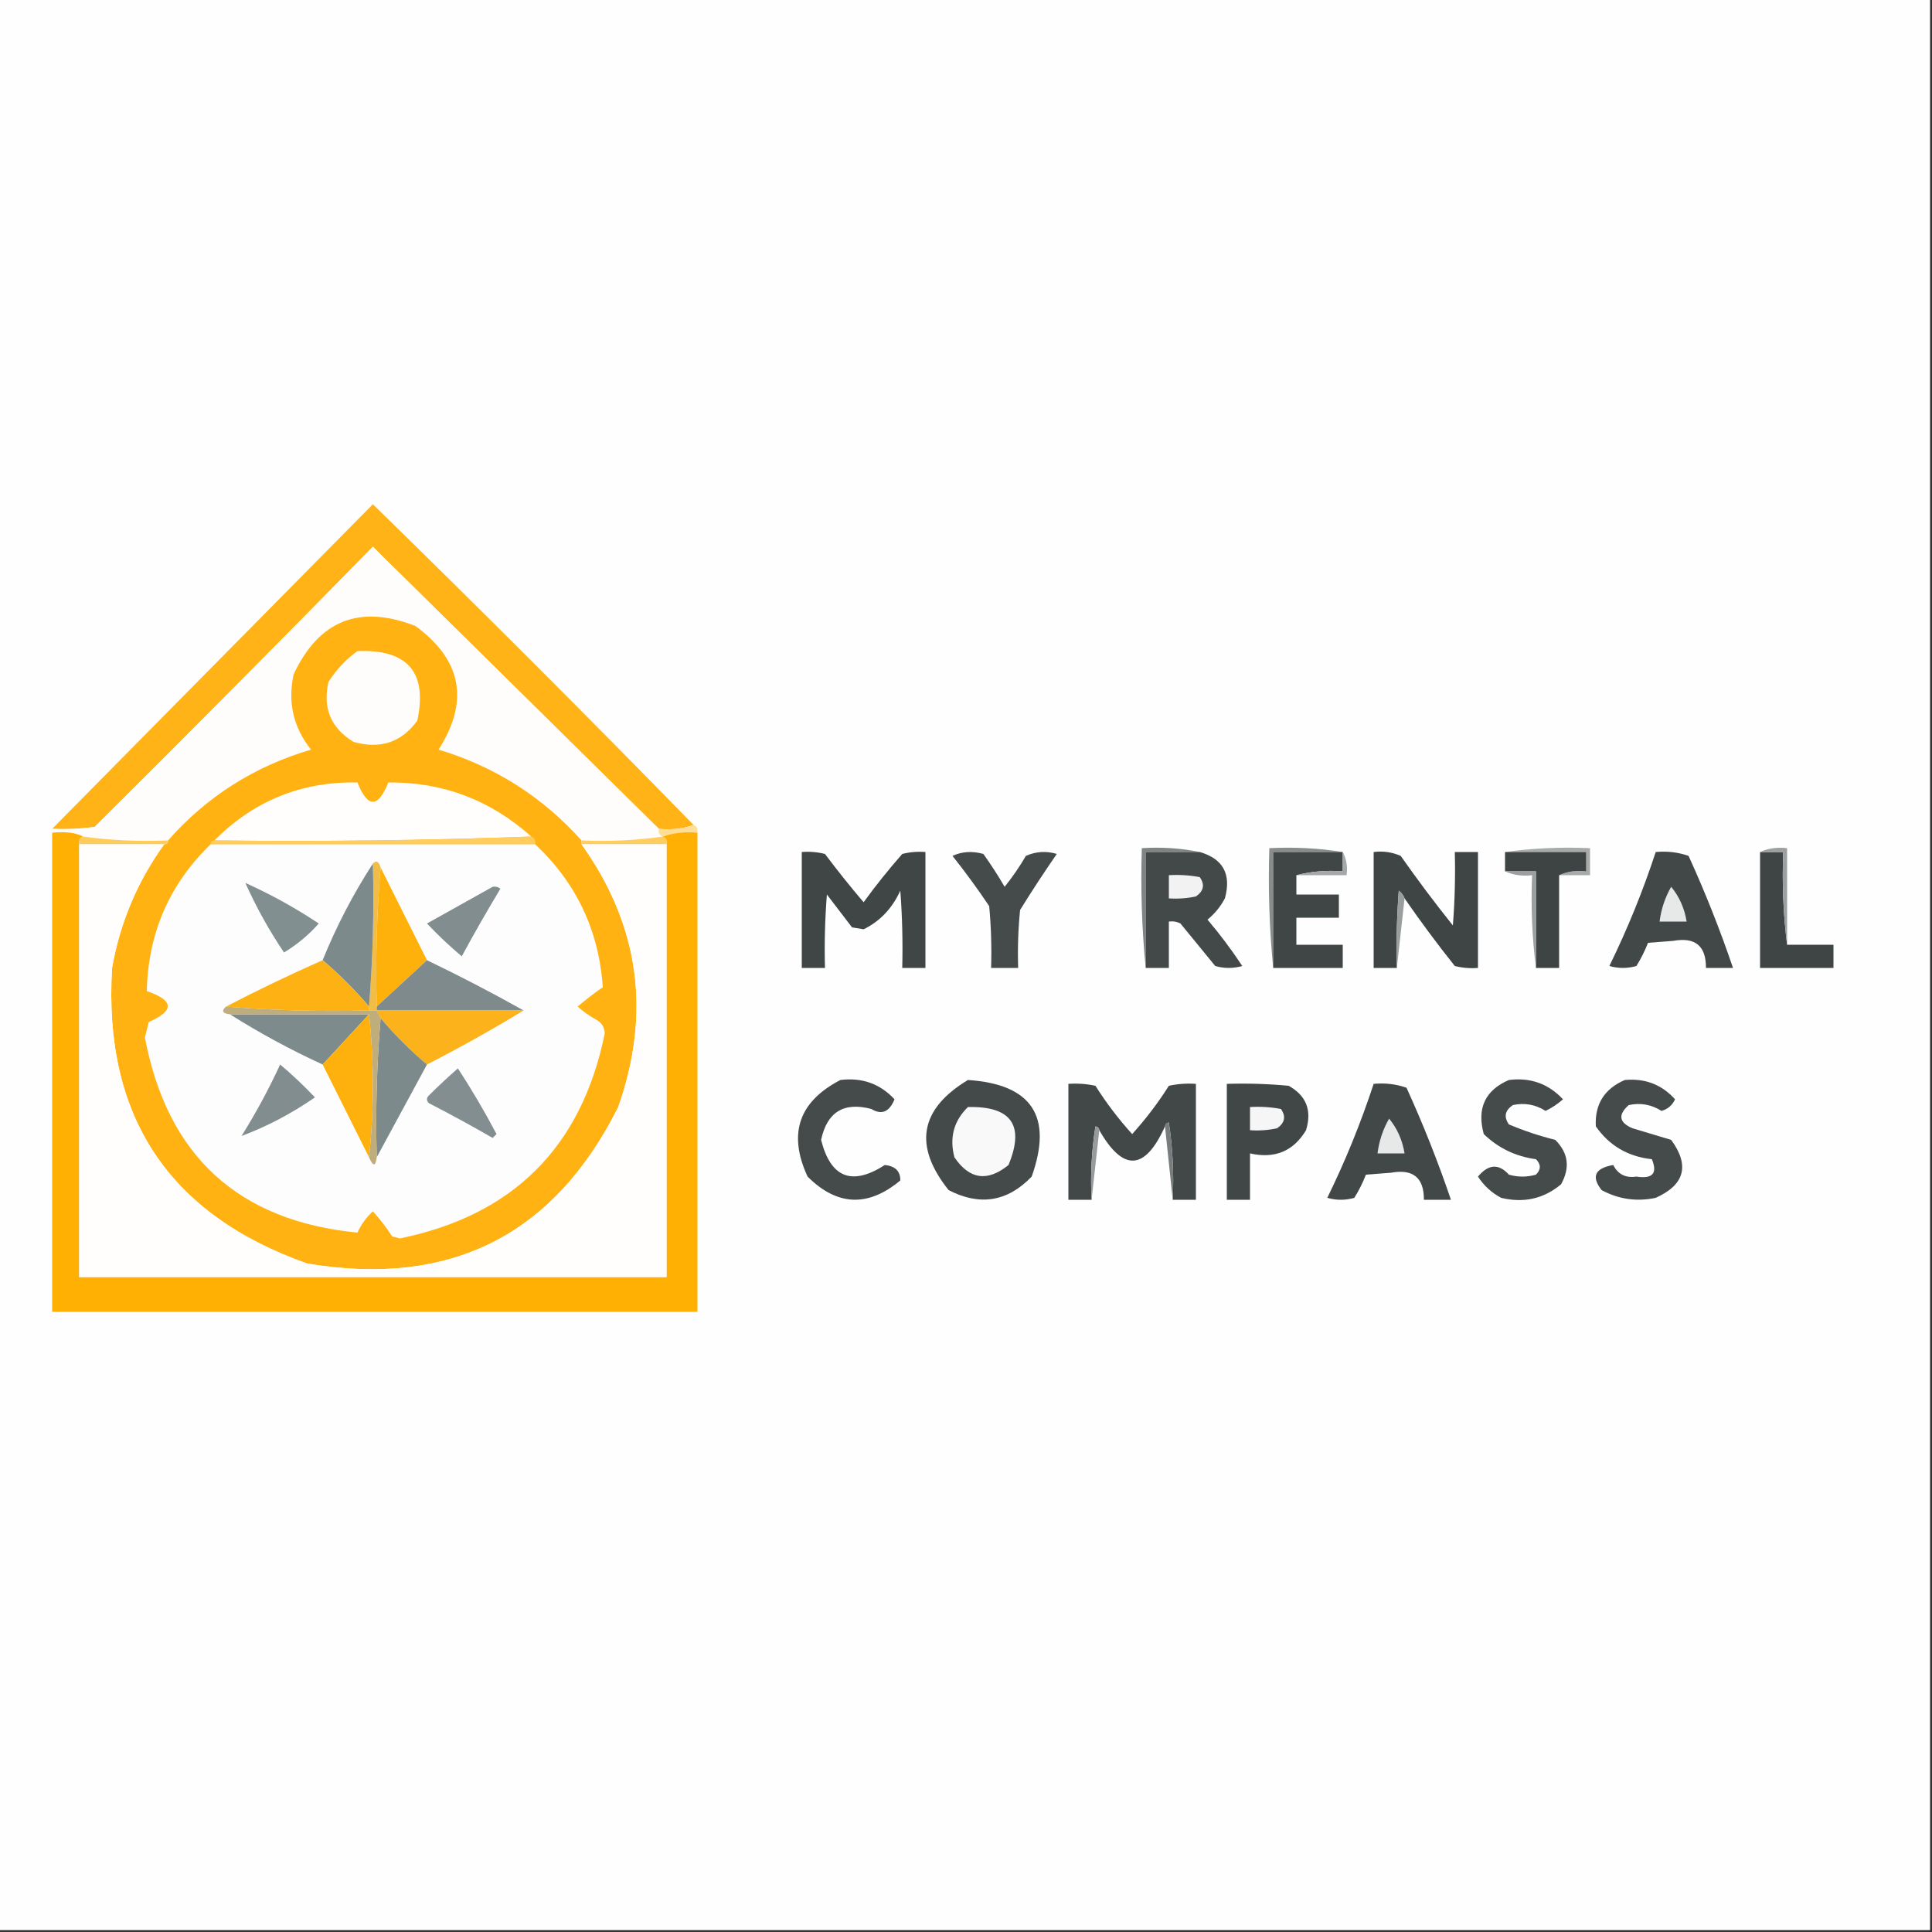 <?xml version="1.0" encoding="UTF-8"?>
<!DOCTYPE svg PUBLIC "-//W3C//DTD SVG 1.1//EN" "http://www.w3.org/Graphics/SVG/1.1/DTD/svg11.dtd">
<svg xmlns="http://www.w3.org/2000/svg" version="1.1" width="500px" height="500px" fill="none" style="shape-rendering:geometricPrecision; text-rendering:geometricPrecision; image-rendering:optimizeQuality; fill-rule:evenodd; clip-rule:evenodd" xmlns:xlink="http://www.w3.org/1999/xlink">
<rect width="100%" height="100%" fill="#333333" stroke="none"/>
<g><path style="opacity:1" fill="#fefefe" d="M -0.5,-0.5 C 166.167,-0.5 332.833,-0.5 499.5,-0.5C 499.5,166.167 499.5,332.833 499.5,499.5C 332.833,499.5 166.167,499.5 -0.5,499.5C -0.5,332.833 -0.5,166.167 -0.5,-0.5 Z"/></g>
<g><path style="opacity:1" fill="#ffb316" d="M 179.5,213.5 C 176.713,214.477 173.713,214.81 170.5,214.5C 145.929,190.263 121.262,165.93 96.5,141.5C 72.68,165.82 48.681,189.986 24.5,214C 20.848,214.499 17.182,214.665 13.5,214.5C 41.145,186.521 68.812,158.521 96.5,130.5C 124.548,157.881 152.215,185.548 179.5,213.5 Z"/></g>
<g><path style="opacity:1" fill="#fffdfb" d="M 170.5,214.5 C 170.328,215.492 170.662,216.158 171.5,216.5C 164.687,217.491 157.687,217.825 150.5,217.5C 140.368,206.202 128.035,198.369 113.5,194C 121.515,181.449 119.515,170.783 107.5,162C 93.049,156.37 82.549,160.537 76,174.5C 74.412,181.765 75.912,188.265 80.5,194C 65.795,198.338 53.462,206.172 43.5,217.5C 35.981,217.825 28.648,217.492 21.5,216.5C 19.639,215.493 16.973,215.16 13.5,215.5C 13.5,215.167 13.5,214.833 13.5,214.5C 17.182,214.665 20.848,214.499 24.5,214C 48.681,189.986 72.68,165.82 96.5,141.5C 121.262,165.93 145.929,190.263 170.5,214.5 Z"/></g>
<g><path style="opacity:1" fill="#ffb212" d="M 150.5,217.5 C 150.5,217.833 150.5,218.167 150.5,218.5C 165.446,239.378 168.612,262.044 160,286.5C 143.386,319.725 116.553,333.225 79.5,327C 43.544,314.282 26.71,288.782 29,250.5C 31.077,238.755 35.577,228.089 42.5,218.5C 43.167,218.5 43.5,218.167 43.5,217.5C 53.462,206.172 65.795,198.338 80.5,194C 75.912,188.265 74.412,181.765 76,174.5C 82.549,160.537 93.049,156.37 107.5,162C 119.515,170.783 121.515,181.449 113.5,194C 128.035,198.369 140.368,206.202 150.5,217.5 Z"/></g>
<g><path style="opacity:1" fill="#fffdfb" d="M 92.5,168.5 C 105.506,167.995 110.673,173.995 108,186.5C 103.914,192.118 98.414,193.951 91.5,192C 85.636,188.434 83.469,183.267 85,176.5C 87.028,173.308 89.528,170.641 92.5,168.5 Z"/></g>
<g><path style="opacity:1" fill="#fffefc" d="M 137.5,216.5 C 110.338,217.498 83.005,217.831 55.5,217.5C 65.706,207.23 78.039,202.23 92.5,202.5C 95.167,209.167 97.833,209.167 100.5,202.5C 114.574,202.363 126.907,207.029 137.5,216.5 Z"/></g>
<g><path style="opacity:1" fill="#ffdf97" d="M 179.5,213.5 C 180.338,213.842 180.672,214.508 180.5,215.5C 177.287,215.19 174.287,215.523 171.5,216.5C 170.662,216.158 170.328,215.492 170.5,214.5C 173.713,214.81 176.713,214.477 179.5,213.5 Z"/></g>
<g><path style="opacity:1" fill="#ffb002" d="M 13.5,215.5 C 16.973,215.16 19.639,215.493 21.5,216.5C 20.662,216.842 20.328,217.508 20.5,218.5C 20.5,255.833 20.5,293.167 20.5,330.5C 71.167,330.5 121.833,330.5 172.5,330.5C 172.5,293.167 172.5,255.833 172.5,218.5C 172.672,217.508 172.338,216.842 171.5,216.5C 174.287,215.523 177.287,215.19 180.5,215.5C 180.5,256.833 180.5,298.167 180.5,339.5C 124.833,339.5 69.167,339.5 13.5,339.5C 13.5,298.167 13.5,256.833 13.5,215.5 Z"/></g>
<g><path style="opacity:1" fill="#ffcc5c" d="M 21.5,216.5 C 28.648,217.492 35.981,217.825 43.5,217.5C 43.5,218.167 43.167,218.5 42.5,218.5C 35.167,218.5 27.833,218.5 20.5,218.5C 20.328,217.508 20.662,216.842 21.5,216.5 Z"/></g>
<g><path style="opacity:1" fill="#ffcc5d" d="M 137.5,216.5 C 138.338,216.842 138.672,217.508 138.5,218.5C 110.5,218.5 82.5,218.5 54.5,218.5C 54.5,217.833 54.833,217.5 55.5,217.5C 83.005,217.831 110.338,217.498 137.5,216.5 Z"/></g>
<g><path style="opacity:1" fill="#ffcd60" d="M 171.5,216.5 C 172.338,216.842 172.672,217.508 172.5,218.5C 165.167,218.5 157.833,218.5 150.5,218.5C 150.5,218.167 150.5,217.833 150.5,217.5C 157.687,217.825 164.687,217.491 171.5,216.5 Z"/></g>
<g><path style="opacity:1" fill="#fffefd" d="M 20.5,218.5 C 27.833,218.5 35.167,218.5 42.5,218.5C 35.577,228.089 31.077,238.755 29,250.5C 26.71,288.782 43.544,314.282 79.5,327C 116.553,333.225 143.386,319.725 160,286.5C 168.612,262.044 165.446,239.378 150.5,218.5C 157.833,218.5 165.167,218.5 172.5,218.5C 172.5,255.833 172.5,293.167 172.5,330.5C 121.833,330.5 71.167,330.5 20.5,330.5C 20.5,293.167 20.5,255.833 20.5,218.5 Z"/></g>
<g><path style="opacity:1" fill="#fefdfd" d="M 54.5,218.5 C 82.5,218.5 110.5,218.5 138.5,218.5C 149.167,228.502 155,240.836 156,255.5C 153.743,257.046 151.576,258.712 149.5,260.5C 151.028,261.861 152.695,263.028 154.5,264C 155.804,264.804 156.471,265.971 156.5,267.5C 150.5,296.833 132.833,314.5 103.5,320.5C 102.833,320.333 102.167,320.167 101.5,320C 99.994,317.667 98.327,315.5 96.5,313.5C 94.812,315.029 93.479,316.863 92.5,319C 61.628,315.966 43.295,299.133 37.5,268.5C 37.833,267.167 38.167,265.833 38.5,264.5C 45.209,261.554 45.042,258.887 38,256.5C 38.314,241.543 43.814,228.876 54.5,218.5 Z"/></g>
<g><path style="opacity:1" fill="#a8aaaa" d="M 389.5,220.5 C 396.648,219.508 403.981,219.175 411.5,219.5C 411.5,221.833 411.5,224.167 411.5,226.5C 408.833,226.5 406.167,226.5 403.5,226.5C 405.607,225.532 407.941,225.198 410.5,225.5C 410.5,223.833 410.5,222.167 410.5,220.5C 403.5,220.5 396.5,220.5 389.5,220.5 Z"/></g>
<g><path style="opacity:1" fill="#404646" d="M 207.5,220.5 C 209.527,220.338 211.527,220.505 213.5,221C 216.724,225.297 220.057,229.464 223.5,233.5C 226.613,229.213 229.946,225.047 233.5,221C 235.473,220.505 237.473,220.338 239.5,220.5C 239.5,230.5 239.5,240.5 239.5,250.5C 237.5,250.5 235.5,250.5 233.5,250.5C 233.666,243.825 233.5,237.158 233,230.5C 230.902,235.093 227.735,238.426 223.5,240.5C 222.5,240.333 221.5,240.167 220.5,240C 218.333,237.167 216.167,234.333 214,231.5C 213.5,237.825 213.334,244.158 213.5,250.5C 211.5,250.5 209.5,250.5 207.5,250.5C 207.5,240.5 207.5,230.5 207.5,220.5 Z"/></g>
<g><path style="opacity:1" fill="#454b4b" d="M 246.5,221.5 C 248.966,220.366 251.633,220.199 254.5,221C 256.458,223.748 258.291,226.582 260,229.5C 262.029,226.971 263.862,224.304 265.5,221.5C 268.106,220.348 270.773,220.182 273.5,221C 270.209,225.748 267.042,230.581 264,235.5C 263.501,240.489 263.334,245.489 263.5,250.5C 261.167,250.5 258.833,250.5 256.5,250.5C 256.666,245.156 256.499,239.823 256,234.5C 252.97,229.985 249.803,225.651 246.5,221.5 Z"/></g>
<g><path style="opacity:1" fill="#808484" d="M 310.5,220.5 C 305.833,220.5 301.167,220.5 296.5,220.5C 296.5,230.5 296.5,240.5 296.5,250.5C 295.506,240.347 295.172,230.014 295.5,219.5C 300.695,219.179 305.695,219.513 310.5,220.5 Z"/></g>
<g><path style="opacity:1" fill="#434949" d="M 310.5,220.5 C 316.55,222.26 318.717,226.26 317,232.5C 315.878,234.624 314.378,236.457 312.5,238C 315.743,241.821 318.743,245.821 321.5,250C 319.167,250.667 316.833,250.667 314.5,250C 311.5,246.333 308.5,242.667 305.5,239C 304.552,238.517 303.552,238.351 302.5,238.5C 302.5,242.5 302.5,246.5 302.5,250.5C 300.5,250.5 298.5,250.5 296.5,250.5C 296.5,240.5 296.5,230.5 296.5,220.5C 301.167,220.5 305.833,220.5 310.5,220.5 Z"/></g>
<g><path style="opacity:1" fill="#888c8c" d="M 347.5,220.5 C 341.5,220.5 335.5,220.5 329.5,220.5C 329.5,230.5 329.5,240.5 329.5,250.5C 328.506,240.347 328.172,230.014 328.5,219.5C 335.022,219.177 341.355,219.51 347.5,220.5 Z"/></g>
<g><path style="opacity:1" fill="#404646" d="M 347.5,220.5 C 347.5,222.167 347.5,223.833 347.5,225.5C 343.298,225.183 339.298,225.517 335.5,226.5C 335.5,228.167 335.5,229.833 335.5,231.5C 339.167,231.5 342.833,231.5 346.5,231.5C 346.5,233.5 346.5,235.5 346.5,237.5C 342.833,237.5 339.167,237.5 335.5,237.5C 335.5,239.833 335.5,242.167 335.5,244.5C 339.5,244.5 343.5,244.5 347.5,244.5C 347.5,246.5 347.5,248.5 347.5,250.5C 341.5,250.5 335.5,250.5 329.5,250.5C 329.5,240.5 329.5,230.5 329.5,220.5C 335.5,220.5 341.5,220.5 347.5,220.5 Z"/></g>
<g><path style="opacity:1" fill="#3f4545" d="M 363.5,232.5 C 363.217,231.711 362.717,231.044 362,230.5C 361.5,237.158 361.334,243.825 361.5,250.5C 359.5,250.5 357.5,250.5 355.5,250.5C 355.5,240.5 355.5,230.5 355.5,220.5C 357.924,220.192 360.257,220.526 362.5,221.5C 366.808,227.641 371.308,233.641 376,239.5C 376.5,233.175 376.666,226.842 376.5,220.5C 378.5,220.5 380.5,220.5 382.5,220.5C 382.5,230.5 382.5,240.5 382.5,250.5C 380.473,250.662 378.473,250.495 376.5,250C 371.949,244.289 367.616,238.456 363.5,232.5 Z"/></g>
<g><path style="opacity:1" fill="#3e4444" d="M 389.5,220.5 C 396.5,220.5 403.5,220.5 410.5,220.5C 410.5,222.167 410.5,223.833 410.5,225.5C 407.941,225.198 405.607,225.532 403.5,226.5C 403.5,234.5 403.5,242.5 403.5,250.5C 401.5,250.5 399.5,250.5 397.5,250.5C 397.5,242.167 397.5,233.833 397.5,225.5C 394.833,225.5 392.167,225.5 389.5,225.5C 389.5,223.833 389.5,222.167 389.5,220.5 Z"/></g>
<g><path style="opacity:1" fill="#424848" d="M 428.5,220.5 C 431.448,220.223 434.281,220.556 437,221.5C 441.333,231.004 445.166,240.671 448.5,250.5C 446.167,250.5 443.833,250.5 441.5,250.5C 441.541,244.792 438.708,242.459 433,243.5C 430.833,243.667 428.667,243.833 426.5,244C 425.692,246.088 424.692,248.088 423.5,250C 421.167,250.667 418.833,250.667 416.5,250C 421.189,240.429 425.189,230.595 428.5,220.5 Z"/></g>
<g><path style="opacity:1" fill="#3f4545" d="M 455.5,220.5 C 457.5,220.5 459.5,220.5 461.5,220.5C 461.174,228.684 461.508,236.684 462.5,244.5C 466.5,244.5 470.5,244.5 474.5,244.5C 474.5,246.5 474.5,248.5 474.5,250.5C 468.167,250.5 461.833,250.5 455.5,250.5C 455.5,240.5 455.5,230.5 455.5,220.5 Z"/></g>
<g><path style="opacity:1" fill="#9da0a0" d="M 455.5,220.5 C 457.607,219.532 459.941,219.198 462.5,219.5C 462.5,227.833 462.5,236.167 462.5,244.5C 461.508,236.684 461.174,228.684 461.5,220.5C 459.5,220.5 457.5,220.5 455.5,220.5 Z"/></g>
<g><path style="opacity:1" fill="#f1bd47" d="M 98.5,224.5 C 97.505,236.322 97.172,248.322 97.5,260.5C 97.5,260.833 97.5,261.167 97.5,261.5C 96.833,261.5 96.167,261.5 95.5,261.5C 95.5,261.167 95.5,260.833 95.5,260.5C 96.495,248.345 96.829,236.011 96.5,223.5C 97.327,222.561 97.994,222.895 98.5,224.5 Z"/></g>
<g><path style="opacity:1" fill="#7d8a8c" d="M 96.5,223.5 C 96.829,236.011 96.495,248.345 95.5,260.5C 91.833,256.167 87.833,252.167 83.5,248.5C 87.072,239.687 91.405,231.354 96.5,223.5 Z"/></g>
<g><path style="opacity:1" fill="#feb10b" d="M 98.5,224.5 C 102.5,232.5 106.5,240.5 110.5,248.5C 106.167,252.5 101.833,256.5 97.5,260.5C 97.172,248.322 97.505,236.322 98.5,224.5 Z"/></g>
<g><path style="opacity:1" fill="#a5a8a8" d="M 347.5,220.5 C 348.461,222.265 348.795,224.265 348.5,226.5C 344.167,226.5 339.833,226.5 335.5,226.5C 339.298,225.517 343.298,225.183 347.5,225.5C 347.5,223.833 347.5,222.167 347.5,220.5 Z"/></g>
<g><path style="opacity:1" fill="#f2f2f2" d="M 302.5,226.5 C 305.187,226.336 307.854,226.503 310.5,227C 311.86,228.938 311.527,230.604 309.5,232C 307.19,232.497 304.857,232.663 302.5,232.5C 302.5,230.5 302.5,228.5 302.5,226.5 Z"/></g>
<g><path style="opacity:1" fill="#9c9f9f" d="M 389.5,225.5 C 392.167,225.5 394.833,225.5 397.5,225.5C 397.5,233.833 397.5,242.167 397.5,250.5C 396.508,242.684 396.174,234.684 396.5,226.5C 393.941,226.802 391.607,226.468 389.5,225.5 Z"/></g>
<g><path style="opacity:1" fill="#e7e8e8" d="M 432.5,229.5 C 434.607,232.057 435.941,235.057 436.5,238.5C 434.167,238.5 431.833,238.5 429.5,238.5C 429.905,235.285 430.905,232.285 432.5,229.5 Z"/></g>
<g><path style="opacity:1" fill="#828f90" d="M 63.5,228.5 C 70.101,231.468 76.434,234.968 82.5,239C 79.869,241.977 76.869,244.477 73.5,246.5C 69.635,240.768 66.302,234.768 63.5,228.5 Z"/></g>
<g><path style="opacity:1" fill="#818d8f" d="M 127.5,229.5 C 128.239,229.369 128.906,229.536 129.5,230C 126.04,235.752 122.707,241.585 119.5,247.5C 116.349,244.85 113.349,242.016 110.5,239C 116.229,235.806 121.896,232.639 127.5,229.5 Z"/></g>
<g><path style="opacity:1" fill="#9b9e9e" d="M 363.5,232.5 C 362.833,238.5 362.167,244.5 361.5,250.5C 361.334,243.825 361.5,237.158 362,230.5C 362.717,231.044 363.217,231.711 363.5,232.5 Z"/></g>
<g><path style="opacity:1" fill="#fdb112" d="M 83.5,248.5 C 87.833,252.167 91.833,256.167 95.5,260.5C 95.5,260.833 95.5,261.167 95.5,261.5C 82.989,261.829 70.655,261.495 58.5,260.5C 66.681,256.243 75.014,252.243 83.5,248.5 Z"/></g>
<g><path style="opacity:1" fill="#7e8a8c" d="M 110.5,248.5 C 119.025,252.595 127.358,256.928 135.5,261.5C 122.833,261.5 110.167,261.5 97.5,261.5C 97.5,261.167 97.5,260.833 97.5,260.5C 101.833,256.5 106.167,252.5 110.5,248.5 Z"/></g>
<g><path style="opacity:1" fill="#7e8b8c" d="M 59.5,262.5 C 71.5,262.5 83.5,262.5 95.5,262.5C 91.5,266.833 87.5,271.167 83.5,275.5C 75.146,271.659 67.146,267.326 59.5,262.5 Z"/></g>
<g><path style="opacity:1" fill="#fcb21a" d="M 97.5,261.5 C 110.167,261.5 122.833,261.5 135.5,261.5C 127.831,266.198 119.498,270.864 110.5,275.5C 106.167,271.833 102.167,267.833 98.5,263.5C 98.167,262.833 97.833,262.167 97.5,261.5 Z"/></g>
<g><path style="opacity:1" fill="#feb10c" d="M 95.5,262.5 C 96.833,274.833 96.833,287.167 95.5,299.5C 91.487,291.473 87.487,283.473 83.5,275.5C 87.5,271.167 91.5,266.833 95.5,262.5 Z"/></g>
<g><path style="opacity:1" fill="#7d8a8c" d="M 98.5,263.5 C 102.167,267.833 106.167,271.833 110.5,275.5C 106.151,283.535 101.817,291.535 97.5,299.5C 97.172,287.322 97.505,275.322 98.5,263.5 Z"/></g>
<g><path style="opacity:1" fill="#bfad7b" d="M 58.5,260.5 C 70.655,261.495 82.989,261.829 95.5,261.5C 96.167,261.5 96.833,261.5 97.5,261.5C 97.833,262.167 98.167,262.833 98.5,263.5C 97.505,275.322 97.172,287.322 97.5,299.5C 97.214,301.933 96.548,301.933 95.5,299.5C 96.833,287.167 96.833,274.833 95.5,262.5C 83.5,262.5 71.5,262.5 59.5,262.5C 57.576,262.289 57.243,261.623 58.5,260.5 Z"/></g>
<g><path style="opacity:1" fill="#818d8f" d="M 72.5,275.5 C 75.631,278.129 78.631,280.962 81.5,284C 75.462,288.183 69.128,291.516 62.5,294C 66.227,288.046 69.561,281.879 72.5,275.5 Z"/></g>
<g><path style="opacity:1" fill="#828e90" d="M 118.5,276.5 C 122.059,281.939 125.392,287.606 128.5,293.5C 128.167,293.833 127.833,294.167 127.5,294.5C 122.08,291.373 116.58,288.373 111,285.5C 110.333,284.833 110.333,284.167 111,283.5C 113.479,281.034 115.979,278.701 118.5,276.5 Z"/></g>
<g><path style="opacity:1" fill="#454b4b" d="M 217.5,279.5 C 223.104,278.811 227.771,280.477 231.5,284.5C 230.159,287.789 228.159,288.622 225.5,287C 218.376,285.123 214.042,287.79 212.5,295C 214.969,304.817 220.469,306.984 229,301.5C 231.7,301.79 233.033,303.123 233,305.5C 224.644,312.466 216.644,312.132 209,304.5C 203.876,293.423 206.709,285.09 217.5,279.5 Z"/></g>
<g><path style="opacity:1" fill="#444a4a" d="M 250.5,279.5 C 267.045,280.597 272.545,288.93 267,304.5C 260.749,311.011 253.582,312.177 245.5,308C 236.351,296.534 238.018,287.034 250.5,279.5 Z"/></g>
<g><path style="opacity:1" fill="#424848" d="M 303.5,310.5 C 303.83,303.8 303.497,297.134 302.5,290.5C 301.893,290.624 301.56,290.957 301.5,291.5C 296.339,302.977 290.672,303.31 284.5,292.5C 284.44,291.957 284.107,291.624 283.5,291.5C 282.504,297.798 282.17,304.132 282.5,310.5C 280.5,310.5 278.5,310.5 276.5,310.5C 276.5,300.5 276.5,290.5 276.5,280.5C 278.857,280.337 281.19,280.503 283.5,281C 286.303,285.436 289.469,289.603 293,293.5C 296.531,289.603 299.697,285.436 302.5,281C 304.81,280.503 307.143,280.337 309.5,280.5C 309.5,290.5 309.5,300.5 309.5,310.5C 307.5,310.5 305.5,310.5 303.5,310.5 Z"/></g>
<g><path style="opacity:1" fill="#414747" d="M 317.5,280.5 C 322.844,280.334 328.177,280.501 333.5,281C 338.069,283.541 339.569,287.375 338,292.5C 334.731,297.947 329.898,299.947 323.5,298.5C 323.5,302.5 323.5,306.5 323.5,310.5C 321.5,310.5 319.5,310.5 317.5,310.5C 317.5,300.5 317.5,290.5 317.5,280.5 Z"/></g>
<g><path style="opacity:1" fill="#424848" d="M 355.5,280.5 C 358.448,280.223 361.281,280.556 364,281.5C 368.333,291.004 372.166,300.671 375.5,310.5C 373.167,310.5 370.833,310.5 368.5,310.5C 368.541,304.792 365.708,302.459 360,303.5C 357.833,303.667 355.667,303.833 353.5,304C 352.692,306.088 351.692,308.088 350.5,310C 348.167,310.667 345.833,310.667 343.5,310C 348.189,300.429 352.189,290.595 355.5,280.5 Z"/></g>
<g><path style="opacity:1" fill="#454b4b" d="M 390.5,279.5 C 396.066,278.799 400.732,280.465 404.5,284.5C 403.126,285.711 401.626,286.711 400,287.5C 397.349,285.836 394.516,285.336 391.5,286C 389.473,287.396 389.14,289.062 390.5,291C 394.392,292.64 398.392,293.973 402.5,295C 405.886,298.373 406.386,302.206 404,306.5C 399.521,310.243 394.354,311.409 388.5,310C 386.024,308.691 384.024,306.858 382.5,304.5C 385.205,301.252 387.872,301.085 390.5,304C 392.833,304.667 395.167,304.667 397.5,304C 398.833,302.667 398.833,301.333 397.5,300C 392.262,299.297 387.762,297.13 384,293.5C 382.17,286.832 384.337,282.165 390.5,279.5 Z"/></g>
<g><path style="opacity:1" fill="#454b4b" d="M 420.5,279.5 C 425.743,279.022 430.076,280.689 433.5,284.5C 432.788,286.046 431.622,287.046 430,287.5C 427.349,285.836 424.516,285.336 421.5,286C 418.674,288.522 419.007,290.522 422.5,292C 425.833,293 429.167,294 432.5,295C 437.34,301.621 436.006,306.621 428.5,310C 423.56,311.041 418.894,310.374 414.5,308C 411.753,304.501 412.753,302.334 417.5,301.5C 418.729,303.918 420.729,304.918 423.5,304.5C 427.687,305.159 429.02,303.659 427.5,300C 421.303,299.324 416.469,296.491 413,291.5C 412.691,285.793 415.191,281.793 420.5,279.5 Z"/></g>
<g><path style="opacity:1" fill="#f9f9f9" d="M 250.5,286.5 C 261.747,286.232 265.247,291.232 261,301.5C 255.559,305.926 250.892,305.259 247,299.5C 245.668,294.415 246.835,290.081 250.5,286.5 Z"/></g>
<g><path style="opacity:1" fill="#f6f6f6" d="M 323.5,286.5 C 326.187,286.336 328.854,286.503 331.5,287C 332.86,288.938 332.527,290.604 330.5,292C 328.19,292.497 325.857,292.663 323.5,292.5C 323.5,290.5 323.5,288.5 323.5,286.5 Z"/></g>
<g><path style="opacity:1" fill="#e7e8e8" d="M 359.5,289.5 C 361.607,292.057 362.941,295.057 363.5,298.5C 361.167,298.5 358.833,298.5 356.5,298.5C 356.905,295.285 357.905,292.285 359.5,289.5 Z"/></g>
<g><path style="opacity:1" fill="#989b9b" d="M 284.5,292.5 C 283.833,298.5 283.167,304.5 282.5,310.5C 282.17,304.132 282.504,297.798 283.5,291.5C 284.107,291.624 284.44,291.957 284.5,292.5 Z"/></g>
<g><path style="opacity:1" fill="#777c7c" d="M 301.5,291.5 C 301.56,290.957 301.893,290.624 302.5,290.5C 303.497,297.134 303.83,303.8 303.5,310.5C 302.833,304.167 302.167,297.833 301.5,291.5 Z"/></g>
</svg>
